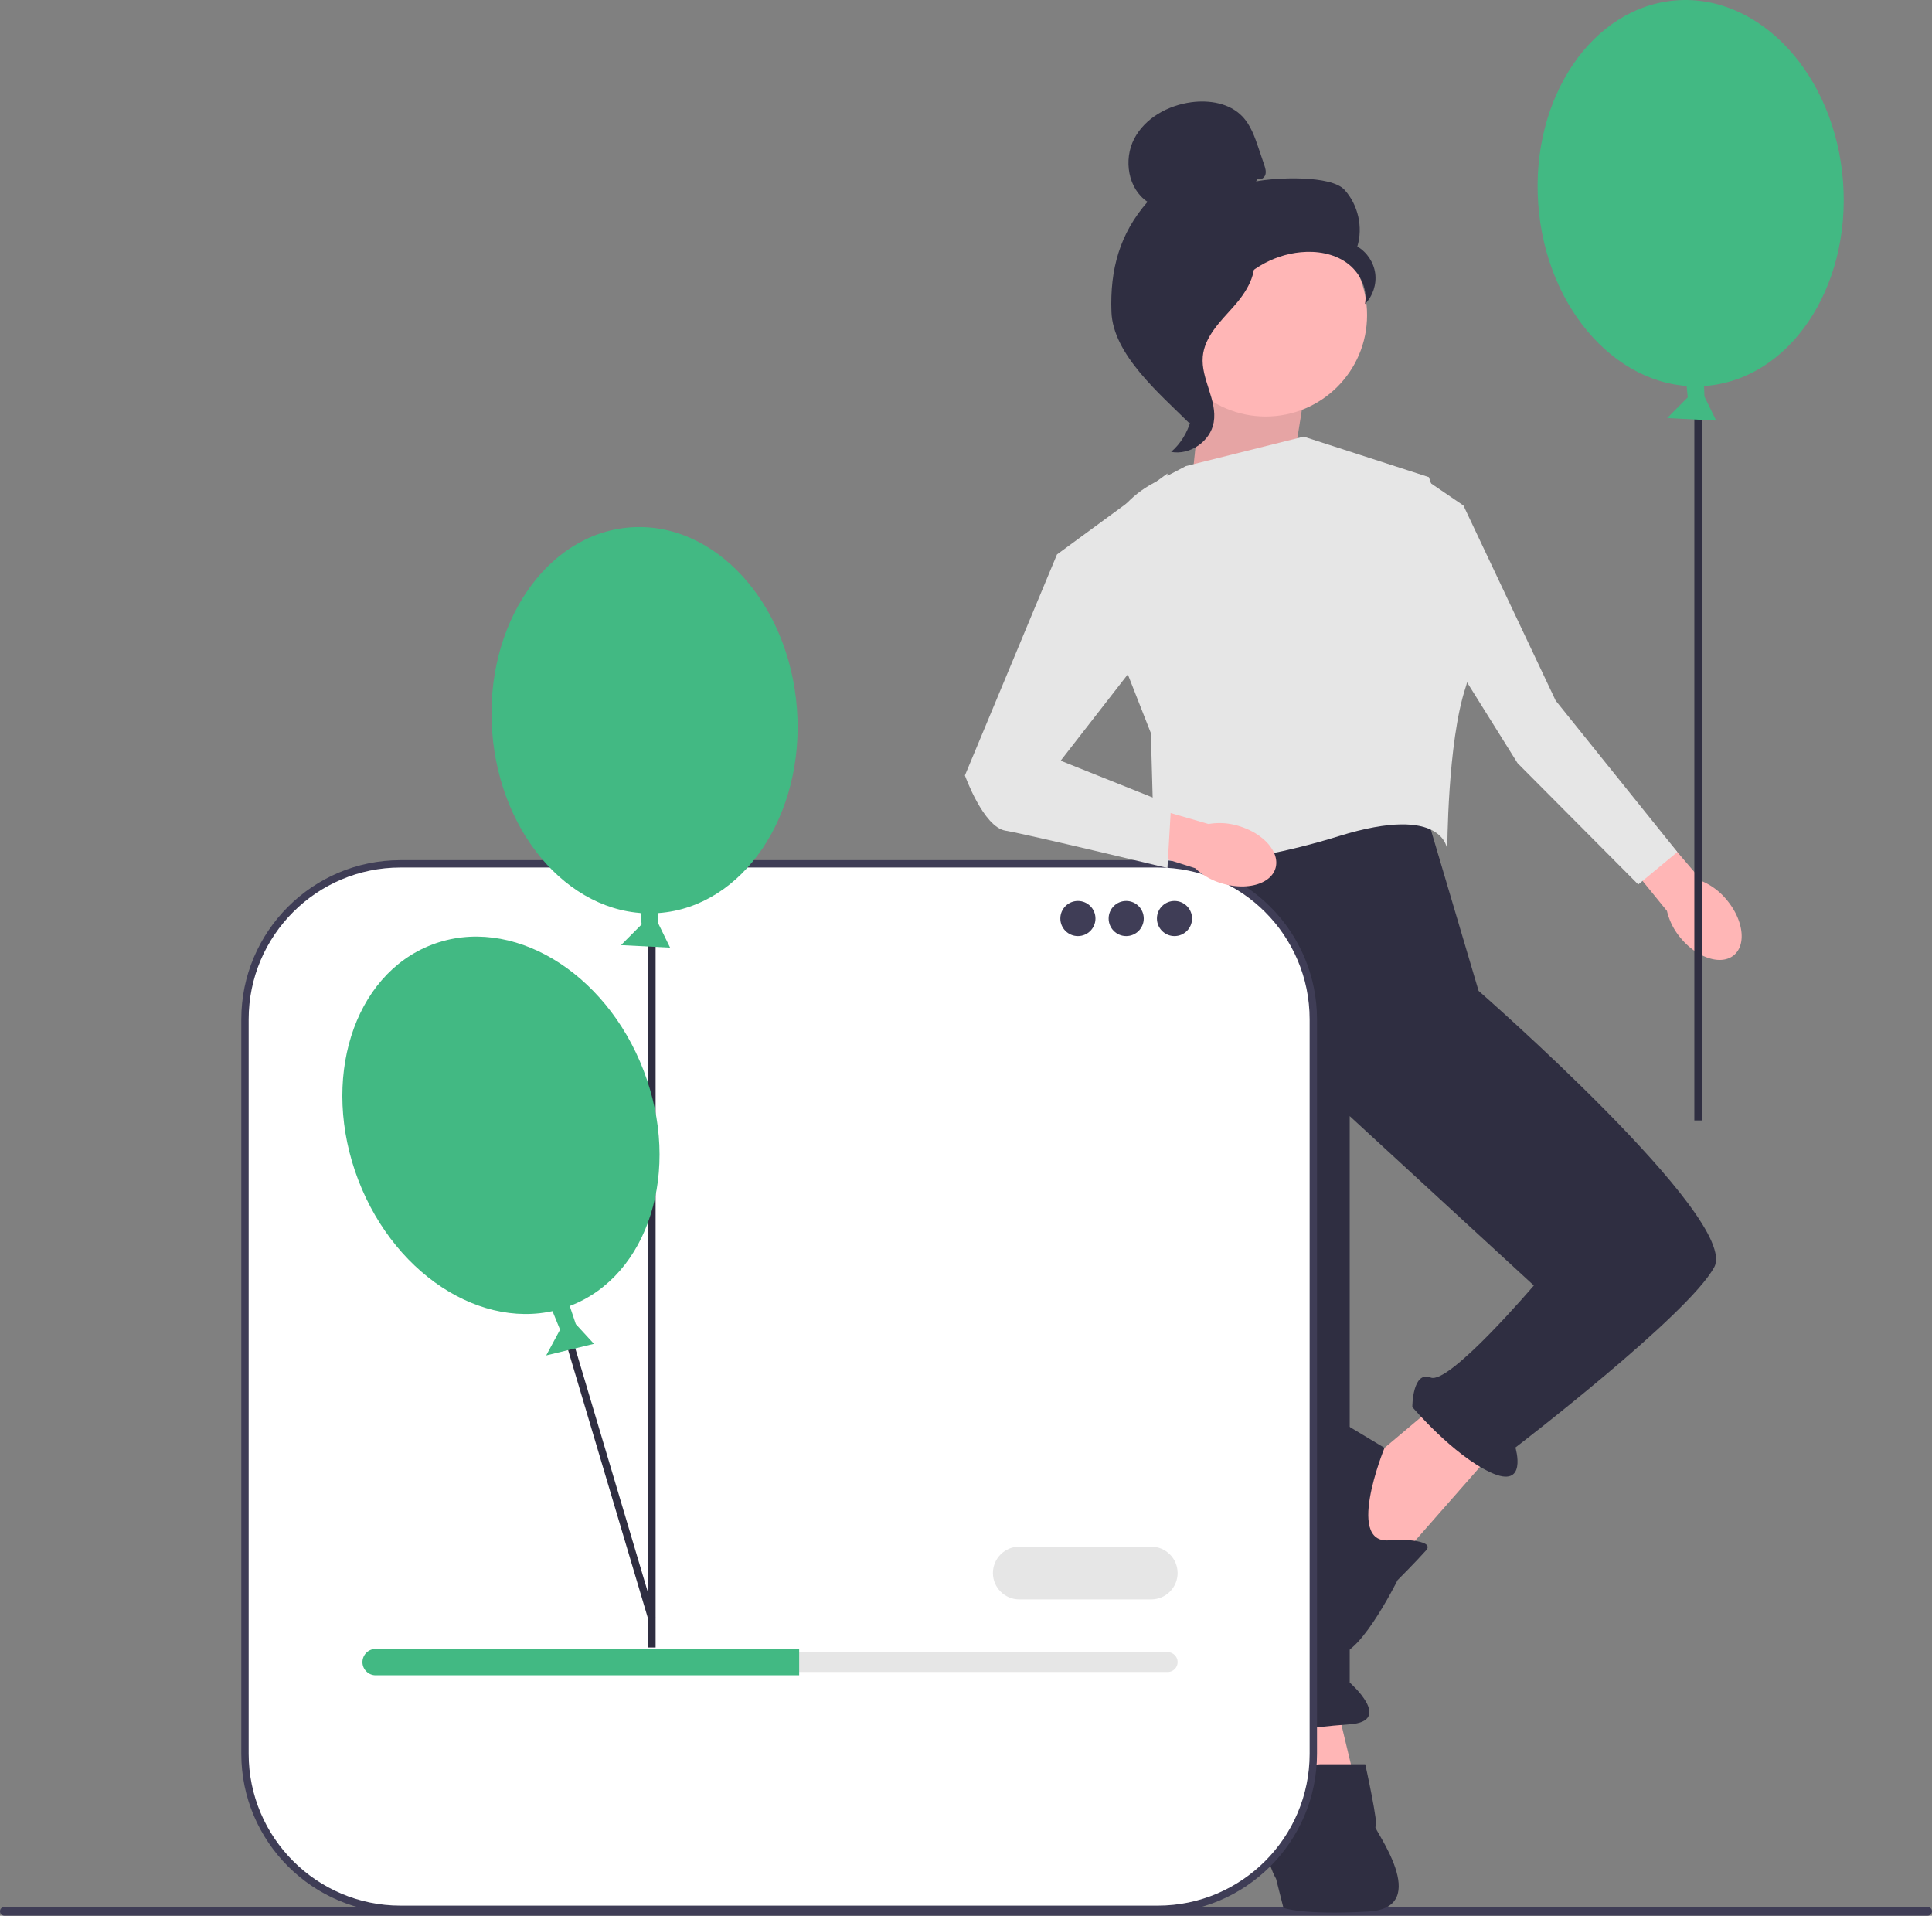 <svg xmlns="http://www.w3.org/2000/svg" width="524.67" height="520.188"><rect width="100%" height="100%" fill="#808080" stroke="none"/><path d="M524.67 518.998c0 .66-.53 1.19-1.19 1.19H1.19c-.66 0-1.19-.53-1.19-1.19s.53-1.19 1.19-1.19h522.29c.66 0 1.19.53 1.19 1.19Z" fill="#3f3d56"/><path fill="#ffb6b6" d="m362.542 461.059 6 25-18 5-4-27 16-3zm29-81-19 16-12 19 17 11 29-33-15-13z"/><path d="m385.542 215.059 16 54s71 62 64 75-54 49-54 49 3.488 11.512-6.756 6.756-21.244-17.756-21.244-17.756 0-10 5-8 28-25 28-25l-50-46v153.815s12 10.492 0 11.338c-12 .847-23 2.847-23 2.847s-14-5-9-10l-15-82-11-100 8-52 69-12Zm-32 268s1-4 5-4h12.216s3.784 17 2.784 17 16 22-2 23-23-1-23-1l-2-7.894s-3-5.106-2-9.106 9-18 9-18Z" fill="#2f2e41"/><path d="M378.542 418.059s11.485-.181 8.743 2.91c-2.743 3.09-7.743 8.09-7.743 8.09s-11.894 24-17.447 19.5c-5.553-4.5-14.553-54.5-11.553-60.5s7-6 7-6l18.449 11.095s-11.45 27.905 2.55 24.905Z" fill="#2f2e41"/><path fill="#ffb6b6" d="m350.542 130.059 4-25-27-11-4 38 27-2z"/><path opacity=".1" d="m350.542 130.059 4-25-27-11-4 38 27-2z"/><path d="m322.042 126.559 32-8 34 11s15 42 10 57-5 44.299-5 44.299-.5-12.8-29.5-3.8-50 8-50 8l-1-36-12.562-31.976c-5.37-13.668.418-29.186 13.426-36l8.636-4.523Z" fill="#e6e6e6"/><path d="M468.936 244.361c4.516 5.41 5.385 12.125 1.941 14.998-3.443 2.873-9.893.816-14.41-4.596a17.635 17.635 0 0 1-3.777-7.423l-18.842-23.162 9.178-7.428 19.28 22.565a17.636 17.636 0 0 1 6.63 5.046Z" fill="#ffb6b6"/><path fill="#e6e6e6" d="m386.589 129.878-6.558 25.976 32.097 51.38 32.766 32.93 10.62-8.81-33.045-41.117-25.048-52.978-10.832-7.38z"/><ellipse cx="459.129" cy="52.448" rx="41.5" ry="52.5" transform="rotate(-4.226 459.129 52.448)" fill="#42b983"/><path fill="#2f2e41" d="M460.129 104.805h2v199.438h-2z"/><path fill="#42b983" d="m462.626 100.594.24 7.067 3.194 6.542-13.324-.68 5.6-5.633-.633-6.421 4.923-.875z"/><circle cx="343.719" cy="85.562" r="27.534" fill="#ffb6b6"/><path d="M341.521 48.545c.797.465 1.864-.239 2.12-1.125s-.042-1.828-.337-2.702l-1.486-4.4c-1.054-3.12-2.172-6.35-4.454-8.725-3.444-3.585-8.917-4.497-13.844-3.837-6.328.849-12.571 4.275-15.513 9.94-2.942 5.667-1.69 13.573 3.627 17.107-7.577 8.685-10.218 18.363-9.801 29.88.417 11.517 12.968 22.117 21.153 30.23 1.828-1.107 3.49-6.3 2.484-8.186s.435-4.072-.81-5.81-2.286 1.03-1.028-.698c.795-1.09-2.305-3.599-1.124-4.251 5.71-3.156 7.608-10.273 11.194-15.723 4.325-6.573 11.728-11.025 19.562-11.763 4.316-.407 8.874.33 12.412 2.835 3.537 2.505 5.827 6.983 5.007 11.239 2.124-2.157 3.181-5.318 2.783-8.32-.4-3-2.246-5.775-4.86-7.303 1.59-5.256.228-11.302-3.461-15.37s-18.654-3.374-24.04-2.304" fill="#2f2e41"/><path d="M340.685 68.641c-7.133.77-12.284 6.95-16.633 12.656-2.507 3.289-5.133 6.92-5.07 11.056.064 4.18 2.859 7.766 4.195 11.728 2.183 6.476.055 14.18-5.142 18.618 5.135.974 10.687-2.877 11.574-8.028 1.032-5.998-3.514-11.786-2.976-17.847.475-5.34 4.683-9.45 8.26-13.444 3.579-3.992 6.939-9.29 5.293-14.393" fill="#2f2e41"/><path d="M314.426 234.558H108.758c-23.323 0-42.23 18.907-42.23 42.23V476.22c0 23.323 18.907 42.23 42.23 42.23h205.668c23.323 0 42.23-18.907 42.23-42.23V276.788c0-23.323-18.907-42.23-42.23-42.23Z" fill="#fff"/><path d="M314.426 519.45H108.758c-23.837 0-43.23-19.392-43.23-43.23V276.789c0-23.837 19.393-43.23 43.23-43.23h205.668c23.837 0 43.23 19.393 43.23 43.23v199.433c0 23.837-19.393 43.23-43.23 43.23ZM108.758 235.558c-22.735 0-41.23 18.496-41.23 41.23v199.433c0 22.734 18.495 41.23 41.23 41.23h205.668c22.735 0 41.23-18.496 41.23-41.23V276.788c0-22.734-18.495-41.23-41.23-41.23H108.758Z" fill="#3f3d56"/><circle cx="292.725" cy="249.408" r="4.769" fill="#3f3d56"/><circle cx="305.84" cy="249.408" r="4.769" fill="#3f3d56"/><circle cx="318.955" cy="249.408" r="4.769" fill="#3f3d56"/><path d="M102.015 448.63a2.69 2.69 0 0 0-2.687 2.688c0 .722.28 1.39.786 1.884.51.523 1.18.803 1.901.803h215.099a2.69 2.69 0 0 0 2.687-2.687c0-.723-.28-1.39-.786-1.884a2.624 2.624 0 0 0-1.901-.803H102.015Z" fill="#e6e6e6"/><path d="M217.03 447.735v7.165H102.015c-.985 0-1.88-.394-2.525-1.056a3.502 3.502 0 0 1-1.057-2.526 3.593 3.593 0 0 1 3.582-3.583H217.03Z" fill="#42b983"/><path d="M312.636 434.3H276.81c-3.95 0-7.165-3.213-7.165-7.164s3.214-7.166 7.165-7.166h35.826c3.95 0 7.165 3.214 7.165 7.166s-3.215 7.165-7.165 7.165Z" fill="#e6e6e6"/><path fill="#2f2e41" d="M178.044 439.422 153 355.274l-1.917.57 24.956 83.852"/><ellipse cx="175.042" cy="195.559" rx="41.5" ry="52.5" transform="rotate(-4.226 175.042 195.559)" fill="#42b983"/><path fill="#2f2e41" d="M176.042 247.916h2v199.438h-2z"/><path fill="#42b983" d="m154.126 352.836 2.245 6.705 4.927 5.36-12.965 3.148 3.762-6.997-2.438-5.974 4.469-2.242zm24.414-109.131.24 7.067 3.193 6.542-13.324-.68 5.6-5.633-.632-6.422 4.923-.874z"/><ellipse cx="136.042" cy="305.559" rx="41.5" ry="52.5" transform="rotate(-20.934 136.042 305.559)" fill="#42b983"/><path d="M336.51 224.322c6.745 2.036 11.162 7.168 9.865 11.46-1.296 4.293-7.815 6.121-14.563 4.083a17.635 17.635 0 0 1-7.236-4.124l-28.473-8.99 3.584-11.25 28.51 8.25a17.636 17.636 0 0 1 8.312.57Z" fill="#ffb6b6"/><path d="m287.042 150.559 30-22-1 42-28 36 30 12-1 17.134s-38-9.134-44-10.134-11-15-11-15l25-60Z" fill="#e6e6e6"/></svg>